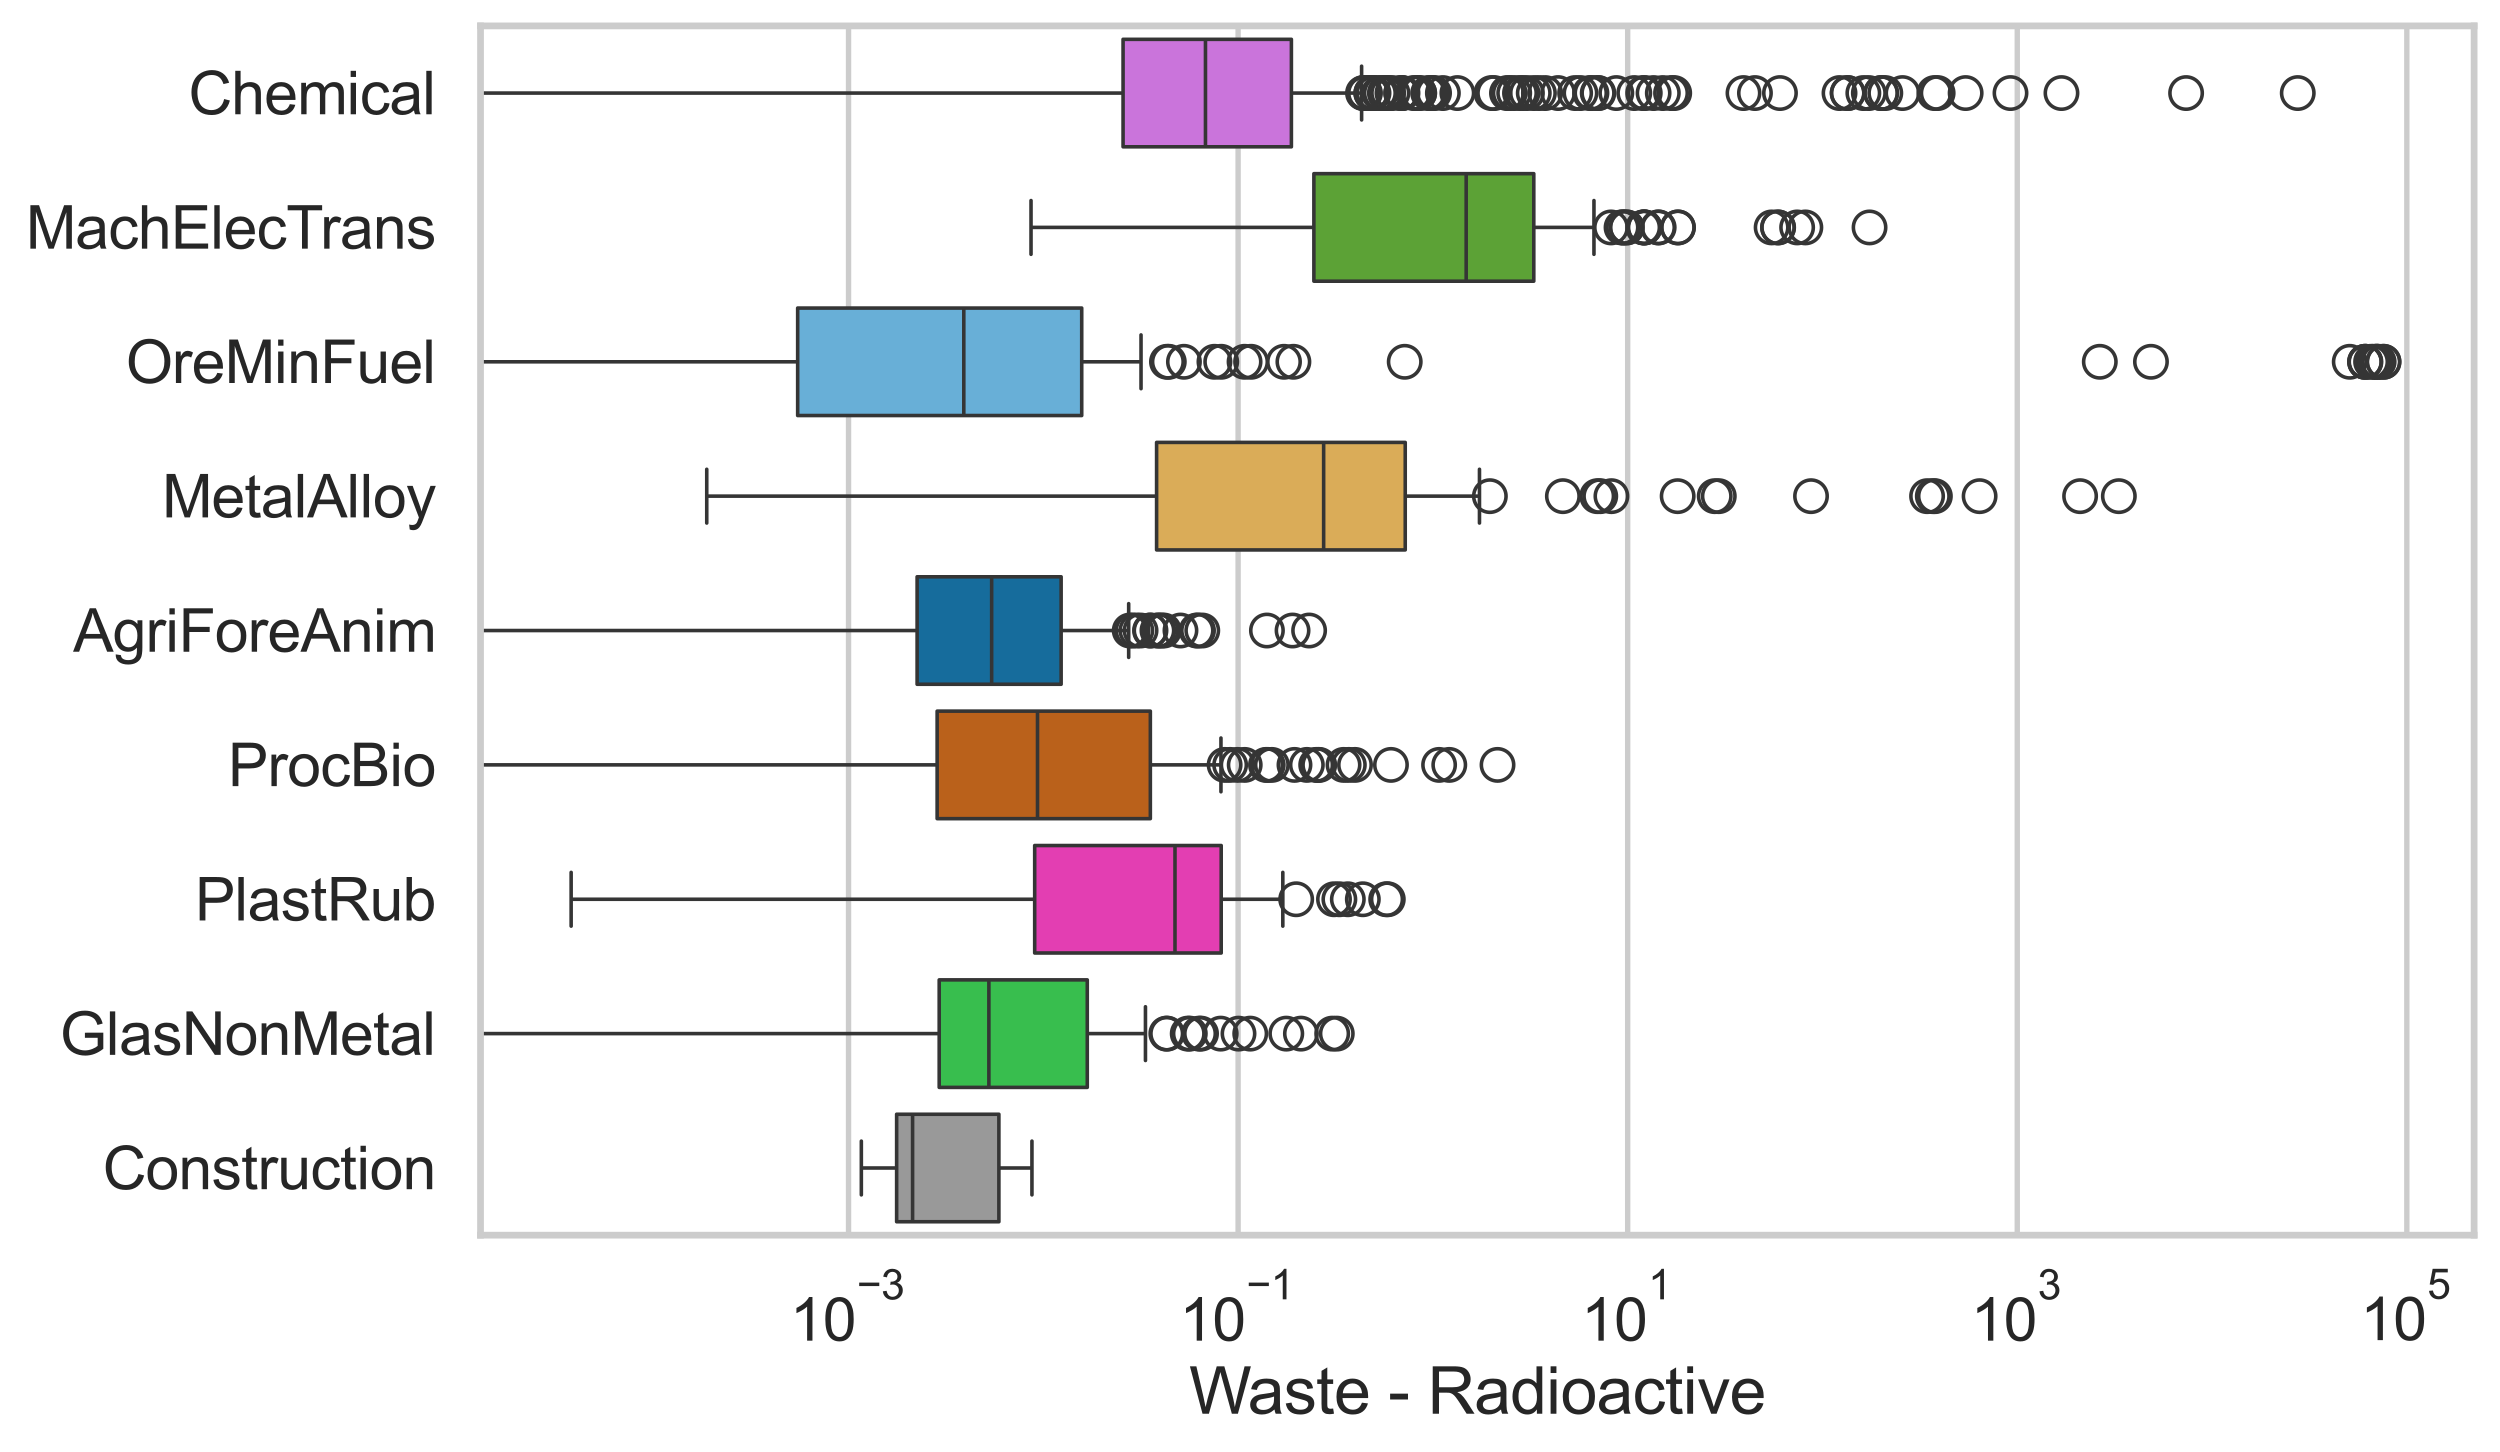 <?xml version="1.0" encoding="utf-8" standalone="no"?>
<!DOCTYPE svg PUBLIC "-//W3C//DTD SVG 1.1//EN"
  "http://www.w3.org/Graphics/SVG/1.1/DTD/svg11.dtd">
<svg xmlns:xlink="http://www.w3.org/1999/xlink" width="695.577pt" height="404.121pt" viewBox="0 0 695.577 404.121" xmlns="http://www.w3.org/2000/svg" version="1.1">
 <defs>
  <style type="text/css">*{stroke-linejoin: round; stroke-linecap: butt}</style>
 </defs>
 <g id="figure_1">
  <g id="patch_1">
   <path d="M 0 404.121 
L 695.577 404.121 
L 695.577 0 
L 0 0 
z
" style="fill: #ffffff"/>
  </g>
  <g id="axes_1">
   <g id="patch_2">
    <path d="M 133.697 343.665 
L 688.377 343.665 
L 688.377 7.2 
L 133.697 7.2 
z
" style="fill: #ffffff"/>
   </g>
   <g id="matplotlib.axis_1">
    <g id="xtick_1">
     <g id="line2d_1">
      <path d="M 236.09 343.665 
L 236.09 7.2 
" clip-path="url(#p13a712a673)" style="fill: none; stroke: #cccccc; stroke-width: 1.5; stroke-linecap: round"/>
     </g>
     <g id="text_1">
      <!-- $\mathdefault{10^{-3}}$ -->
      <g style="fill: #262626" transform="translate(219.755 373.18) scale(0.165 -0.165)">
       <defs>
        <path id="ArialMT-31" d="M 2384 0 
L 1822 0 
L 1822 3584 
Q 1619 3391 1289 3197 
Q 959 3003 697 2906 
L 697 3450 
Q 1169 3672 1522 3987 
Q 1875 4303 2022 4600 
L 2384 4600 
L 2384 0 
z
" transform="scale(0.016)"/>
        <path id="ArialMT-30" d="M 266 2259 
Q 266 3072 433 3567 
Q 600 4063 929 4331 
Q 1259 4600 1759 4600 
Q 2128 4600 2406 4451 
Q 2684 4303 2865 4023 
Q 3047 3744 3150 3342 
Q 3253 2941 3253 2259 
Q 3253 1453 3087 958 
Q 2922 463 2592 192 
Q 2263 -78 1759 -78 
Q 1097 -78 719 397 
Q 266 969 266 2259 
z
M 844 2259 
Q 844 1131 1108 757 
Q 1372 384 1759 384 
Q 2147 384 2411 759 
Q 2675 1134 2675 2259 
Q 2675 3391 2411 3762 
Q 2147 4134 1753 4134 
Q 1366 4134 1134 3806 
Q 844 3388 844 2259 
z
" transform="scale(0.016)"/>
        <path id="ArialMT-2212" d="M 3381 1997 
L 356 1997 
L 356 2522 
L 3381 2522 
L 3381 1997 
z
" transform="scale(0.016)"/>
        <path id="ArialMT-33" d="M 269 1209 
L 831 1284 
Q 928 806 1161 595 
Q 1394 384 1728 384 
Q 2125 384 2398 659 
Q 2672 934 2672 1341 
Q 2672 1728 2419 1979 
Q 2166 2231 1775 2231 
Q 1616 2231 1378 2169 
L 1441 2663 
Q 1497 2656 1531 2656 
Q 1891 2656 2178 2843 
Q 2466 3031 2466 3422 
Q 2466 3731 2256 3934 
Q 2047 4138 1716 4138 
Q 1388 4138 1169 3931 
Q 950 3725 888 3313 
L 325 3413 
Q 428 3978 793 4289 
Q 1159 4600 1703 4600 
Q 2078 4600 2393 4439 
Q 2709 4278 2876 4000 
Q 3044 3722 3044 3409 
Q 3044 3113 2884 2869 
Q 2725 2625 2413 2481 
Q 2819 2388 3044 2092 
Q 3269 1797 3269 1353 
Q 3269 753 2831 336 
Q 2394 -81 1725 -81 
Q 1122 -81 723 278 
Q 325 638 269 1209 
z
" transform="scale(0.016)"/>
       </defs>
       <use xlink:href="#ArialMT-31" transform="translate(0 0.994)"/>
       <use xlink:href="#ArialMT-30" transform="translate(55.615 0.994)"/>
       <use xlink:href="#ArialMT-2212" transform="translate(112.973 70.688) scale(0.7)"/>
       <use xlink:href="#ArialMT-33" transform="translate(153.852 70.688) scale(0.7)"/>
      </g>
     </g>
    </g>
    <g id="xtick_2">
     <g id="line2d_2">
      <path d="M 344.481 343.665 
L 344.481 7.2 
" clip-path="url(#p13a712a673)" style="fill: none; stroke: #cccccc; stroke-width: 1.5; stroke-linecap: round"/>
     </g>
     <g id="text_2">
      <!-- $\mathdefault{10^{-1}}$ -->
      <g style="fill: #262626" transform="translate(328.146 373.18) scale(0.165 -0.165)">
       <use xlink:href="#ArialMT-31" transform="translate(0 0.994)"/>
       <use xlink:href="#ArialMT-30" transform="translate(55.615 0.994)"/>
       <use xlink:href="#ArialMT-2212" transform="translate(112.973 70.688) scale(0.7)"/>
       <use xlink:href="#ArialMT-31" transform="translate(153.852 70.688) scale(0.7)"/>
      </g>
     </g>
    </g>
    <g id="xtick_3">
     <g id="line2d_3">
      <path d="M 452.872 343.665 
L 452.872 7.2 
" clip-path="url(#p13a712a673)" style="fill: none; stroke: #cccccc; stroke-width: 1.5; stroke-linecap: round"/>
     </g>
     <g id="text_3">
      <!-- $\mathdefault{10^{1}}$ -->
      <g style="fill: #262626" transform="translate(439.919 373.18) scale(0.165 -0.165)">
       <use xlink:href="#ArialMT-31" transform="translate(0 0.994)"/>
       <use xlink:href="#ArialMT-30" transform="translate(55.615 0.994)"/>
       <use xlink:href="#ArialMT-31" transform="translate(112.973 70.688) scale(0.7)"/>
      </g>
     </g>
    </g>
    <g id="xtick_4">
     <g id="line2d_4">
      <path d="M 561.263 343.665 
L 561.263 7.2 
" clip-path="url(#p13a712a673)" style="fill: none; stroke: #cccccc; stroke-width: 1.5; stroke-linecap: round"/>
     </g>
     <g id="text_4">
      <!-- $\mathdefault{10^{3}}$ -->
      <g style="fill: #262626" transform="translate(548.31 373.18) scale(0.165 -0.165)">
       <use xlink:href="#ArialMT-31" transform="translate(0 0.994)"/>
       <use xlink:href="#ArialMT-30" transform="translate(55.615 0.994)"/>
       <use xlink:href="#ArialMT-33" transform="translate(112.973 70.688) scale(0.7)"/>
      </g>
     </g>
    </g>
    <g id="xtick_5">
     <g id="line2d_5">
      <path d="M 669.653 343.665 
L 669.653 7.2 
" clip-path="url(#p13a712a673)" style="fill: none; stroke: #cccccc; stroke-width: 1.5; stroke-linecap: round"/>
     </g>
     <g id="text_5">
      <!-- $\mathdefault{10^{5}}$ -->
      <g style="fill: #262626" transform="translate(656.701 373.015) scale(0.165 -0.165)">
       <defs>
        <path id="ArialMT-35" d="M 266 1200 
L 856 1250 
Q 922 819 1161 601 
Q 1400 384 1738 384 
Q 2144 384 2425 690 
Q 2706 997 2706 1503 
Q 2706 1984 2436 2262 
Q 2166 2541 1728 2541 
Q 1456 2541 1237 2417 
Q 1019 2294 894 2097 
L 366 2166 
L 809 4519 
L 3088 4519 
L 3088 3981 
L 1259 3981 
L 1013 2750 
Q 1425 3038 1878 3038 
Q 2478 3038 2890 2622 
Q 3303 2206 3303 1553 
Q 3303 931 2941 478 
Q 2500 -78 1738 -78 
Q 1113 -78 717 272 
Q 322 622 266 1200 
z
" transform="scale(0.016)"/>
       </defs>
       <use xlink:href="#ArialMT-31" transform="translate(0 0.88)"/>
       <use xlink:href="#ArialMT-30" transform="translate(55.615 0.88)"/>
       <use xlink:href="#ArialMT-35" transform="translate(112.973 70.573) scale(0.7)"/>
      </g>
     </g>
    </g>
    <g id="text_6">
     <!-- Waste - Radioactive -->
     <g style="fill: #262626" transform="translate(330.848 393.344) scale(0.18 -0.18)">
      <defs>
       <path id="ArialMT-57" d="M 1294 0 
L 78 4581 
L 700 4581 
L 1397 1578 
Q 1509 1106 1591 641 
Q 1766 1375 1797 1488 
L 2669 4581 
L 3400 4581 
L 4056 2263 
Q 4303 1400 4413 641 
Q 4500 1075 4641 1638 
L 5359 4581 
L 5969 4581 
L 4713 0 
L 4128 0 
L 3163 3491 
Q 3041 3928 3019 4028 
Q 2947 3713 2884 3491 
L 1913 0 
L 1294 0 
z
" transform="scale(0.016)"/>
       <path id="ArialMT-61" d="M 2588 409 
Q 2275 144 1986 34 
Q 1697 -75 1366 -75 
Q 819 -75 525 192 
Q 231 459 231 875 
Q 231 1119 342 1320 
Q 453 1522 633 1644 
Q 813 1766 1038 1828 
Q 1203 1872 1538 1913 
Q 2219 1994 2541 2106 
Q 2544 2222 2544 2253 
Q 2544 2597 2384 2738 
Q 2169 2928 1744 2928 
Q 1347 2928 1158 2789 
Q 969 2650 878 2297 
L 328 2372 
Q 403 2725 575 2942 
Q 747 3159 1072 3276 
Q 1397 3394 1825 3394 
Q 2250 3394 2515 3294 
Q 2781 3194 2906 3042 
Q 3031 2891 3081 2659 
Q 3109 2516 3109 2141 
L 3109 1391 
Q 3109 606 3145 398 
Q 3181 191 3288 0 
L 2700 0 
Q 2613 175 2588 409 
z
M 2541 1666 
Q 2234 1541 1622 1453 
Q 1275 1403 1131 1340 
Q 988 1278 909 1158 
Q 831 1038 831 891 
Q 831 666 1001 516 
Q 1172 366 1500 366 
Q 1825 366 2078 508 
Q 2331 650 2450 897 
Q 2541 1088 2541 1459 
L 2541 1666 
z
" transform="scale(0.016)"/>
       <path id="ArialMT-73" d="M 197 991 
L 753 1078 
Q 800 744 1014 566 
Q 1228 388 1613 388 
Q 2000 388 2187 545 
Q 2375 703 2375 916 
Q 2375 1106 2209 1216 
Q 2094 1291 1634 1406 
Q 1016 1563 777 1677 
Q 538 1791 414 1992 
Q 291 2194 291 2438 
Q 291 2659 392 2848 
Q 494 3038 669 3163 
Q 800 3259 1026 3326 
Q 1253 3394 1513 3394 
Q 1903 3394 2198 3281 
Q 2494 3169 2634 2976 
Q 2775 2784 2828 2463 
L 2278 2388 
Q 2241 2644 2061 2787 
Q 1881 2931 1553 2931 
Q 1166 2931 1000 2803 
Q 834 2675 834 2503 
Q 834 2394 903 2306 
Q 972 2216 1119 2156 
Q 1203 2125 1616 2013 
Q 2213 1853 2448 1751 
Q 2684 1650 2818 1456 
Q 2953 1263 2953 975 
Q 2953 694 2789 445 
Q 2625 197 2315 61 
Q 2006 -75 1616 -75 
Q 969 -75 630 194 
Q 291 463 197 991 
z
" transform="scale(0.016)"/>
       <path id="ArialMT-74" d="M 1650 503 
L 1731 6 
Q 1494 -44 1306 -44 
Q 1000 -44 831 53 
Q 663 150 594 308 
Q 525 466 525 972 
L 525 2881 
L 113 2881 
L 113 3319 
L 525 3319 
L 525 4141 
L 1084 4478 
L 1084 3319 
L 1650 3319 
L 1650 2881 
L 1084 2881 
L 1084 941 
Q 1084 700 1114 631 
Q 1144 563 1211 522 
Q 1278 481 1403 481 
Q 1497 481 1650 503 
z
" transform="scale(0.016)"/>
       <path id="ArialMT-65" d="M 2694 1069 
L 3275 997 
Q 3138 488 2766 206 
Q 2394 -75 1816 -75 
Q 1088 -75 661 373 
Q 234 822 234 1631 
Q 234 2469 665 2931 
Q 1097 3394 1784 3394 
Q 2450 3394 2872 2941 
Q 3294 2488 3294 1666 
Q 3294 1616 3291 1516 
L 816 1516 
Q 847 969 1125 678 
Q 1403 388 1819 388 
Q 2128 388 2347 550 
Q 2566 713 2694 1069 
z
M 847 1978 
L 2700 1978 
Q 2663 2397 2488 2606 
Q 2219 2931 1791 2931 
Q 1403 2931 1139 2672 
Q 875 2413 847 1978 
z
" transform="scale(0.016)"/>
       <path id="ArialMT-20" transform="scale(0.016)"/>
       <path id="ArialMT-2d" d="M 203 1375 
L 203 1941 
L 1931 1941 
L 1931 1375 
L 203 1375 
z
" transform="scale(0.016)"/>
       <path id="ArialMT-52" d="M 503 0 
L 503 4581 
L 2534 4581 
Q 3147 4581 3465 4457 
Q 3784 4334 3975 4021 
Q 4166 3709 4166 3331 
Q 4166 2844 3850 2509 
Q 3534 2175 2875 2084 
Q 3116 1969 3241 1856 
Q 3506 1613 3744 1247 
L 4541 0 
L 3778 0 
L 3172 953 
Q 2906 1366 2734 1584 
Q 2563 1803 2427 1890 
Q 2291 1978 2150 2013 
Q 2047 2034 1813 2034 
L 1109 2034 
L 1109 0 
L 503 0 
z
M 1109 2559 
L 2413 2559 
Q 2828 2559 3062 2645 
Q 3297 2731 3419 2920 
Q 3541 3109 3541 3331 
Q 3541 3656 3305 3865 
Q 3069 4075 2559 4075 
L 1109 4075 
L 1109 2559 
z
" transform="scale(0.016)"/>
       <path id="ArialMT-64" d="M 2575 0 
L 2575 419 
Q 2259 -75 1647 -75 
Q 1250 -75 917 144 
Q 584 363 401 755 
Q 219 1147 219 1656 
Q 219 2153 384 2558 
Q 550 2963 881 3178 
Q 1213 3394 1622 3394 
Q 1922 3394 2156 3267 
Q 2391 3141 2538 2938 
L 2538 4581 
L 3097 4581 
L 3097 0 
L 2575 0 
z
M 797 1656 
Q 797 1019 1065 703 
Q 1334 388 1700 388 
Q 2069 388 2326 689 
Q 2584 991 2584 1609 
Q 2584 2291 2321 2609 
Q 2059 2928 1675 2928 
Q 1300 2928 1048 2622 
Q 797 2316 797 1656 
z
" transform="scale(0.016)"/>
       <path id="ArialMT-69" d="M 425 3934 
L 425 4581 
L 988 4581 
L 988 3934 
L 425 3934 
z
M 425 0 
L 425 3319 
L 988 3319 
L 988 0 
L 425 0 
z
" transform="scale(0.016)"/>
       <path id="ArialMT-6f" d="M 213 1659 
Q 213 2581 725 3025 
Q 1153 3394 1769 3394 
Q 2453 3394 2887 2945 
Q 3322 2497 3322 1706 
Q 3322 1066 3130 698 
Q 2938 331 2570 128 
Q 2203 -75 1769 -75 
Q 1072 -75 642 372 
Q 213 819 213 1659 
z
M 791 1659 
Q 791 1022 1069 705 
Q 1347 388 1769 388 
Q 2188 388 2466 706 
Q 2744 1025 2744 1678 
Q 2744 2294 2464 2611 
Q 2184 2928 1769 2928 
Q 1347 2928 1069 2612 
Q 791 2297 791 1659 
z
" transform="scale(0.016)"/>
       <path id="ArialMT-63" d="M 2588 1216 
L 3141 1144 
Q 3050 572 2676 248 
Q 2303 -75 1759 -75 
Q 1078 -75 664 370 
Q 250 816 250 1647 
Q 250 2184 428 2587 
Q 606 2991 970 3192 
Q 1334 3394 1763 3394 
Q 2303 3394 2647 3120 
Q 2991 2847 3088 2344 
L 2541 2259 
Q 2463 2594 2264 2762 
Q 2066 2931 1784 2931 
Q 1359 2931 1093 2626 
Q 828 2322 828 1663 
Q 828 994 1084 691 
Q 1341 388 1753 388 
Q 2084 388 2306 591 
Q 2528 794 2588 1216 
z
" transform="scale(0.016)"/>
       <path id="ArialMT-76" d="M 1344 0 
L 81 3319 
L 675 3319 
L 1388 1331 
Q 1503 1009 1600 663 
Q 1675 925 1809 1294 
L 2547 3319 
L 3125 3319 
L 1869 0 
L 1344 0 
z
" transform="scale(0.016)"/>
      </defs>
      <use xlink:href="#ArialMT-57"/>
      <use xlink:href="#ArialMT-61" transform="translate(90.635 0)"/>
      <use xlink:href="#ArialMT-73" transform="translate(146.25 0)"/>
      <use xlink:href="#ArialMT-74" transform="translate(196.25 0)"/>
      <use xlink:href="#ArialMT-65" transform="translate(224.033 0)"/>
      <use xlink:href="#ArialMT-20" transform="translate(279.648 0)"/>
      <use xlink:href="#ArialMT-2d" transform="translate(307.432 0)"/>
      <use xlink:href="#ArialMT-20" transform="translate(340.732 0)"/>
      <use xlink:href="#ArialMT-52" transform="translate(368.516 0)"/>
      <use xlink:href="#ArialMT-61" transform="translate(440.732 0)"/>
      <use xlink:href="#ArialMT-64" transform="translate(496.348 0)"/>
      <use xlink:href="#ArialMT-69" transform="translate(551.963 0)"/>
      <use xlink:href="#ArialMT-6f" transform="translate(574.18 0)"/>
      <use xlink:href="#ArialMT-61" transform="translate(629.795 0)"/>
      <use xlink:href="#ArialMT-63" transform="translate(685.41 0)"/>
      <use xlink:href="#ArialMT-74" transform="translate(735.41 0)"/>
      <use xlink:href="#ArialMT-69" transform="translate(763.193 0)"/>
      <use xlink:href="#ArialMT-76" transform="translate(785.41 0)"/>
      <use xlink:href="#ArialMT-65" transform="translate(835.41 0)"/>
     </g>
    </g>
   </g>
   <g id="matplotlib.axis_2">
    <g id="ytick_1">
     <g id="text_7">
      <!-- Chemical -->
      <g style="fill: #262626" transform="translate(52.428 31.798) scale(0.165 -0.165)">
       <defs>
        <path id="ArialMT-43" d="M 3763 1606 
L 4369 1453 
Q 4178 706 3683 314 
Q 3188 -78 2472 -78 
Q 1731 -78 1267 223 
Q 803 525 561 1097 
Q 319 1669 319 2325 
Q 319 3041 592 3573 
Q 866 4106 1370 4382 
Q 1875 4659 2481 4659 
Q 3169 4659 3637 4309 
Q 4106 3959 4291 3325 
L 3694 3184 
Q 3534 3684 3231 3912 
Q 2928 4141 2469 4141 
Q 1941 4141 1586 3887 
Q 1231 3634 1087 3207 
Q 944 2781 944 2328 
Q 944 1744 1114 1308 
Q 1284 872 1643 656 
Q 2003 441 2422 441 
Q 2931 441 3284 734 
Q 3638 1028 3763 1606 
z
" transform="scale(0.016)"/>
        <path id="ArialMT-68" d="M 422 0 
L 422 4581 
L 984 4581 
L 984 2938 
Q 1378 3394 1978 3394 
Q 2347 3394 2619 3248 
Q 2891 3103 3008 2847 
Q 3125 2591 3125 2103 
L 3125 0 
L 2563 0 
L 2563 2103 
Q 2563 2525 2380 2717 
Q 2197 2909 1863 2909 
Q 1613 2909 1392 2779 
Q 1172 2650 1078 2428 
Q 984 2206 984 1816 
L 984 0 
L 422 0 
z
" transform="scale(0.016)"/>
        <path id="ArialMT-6d" d="M 422 0 
L 422 3319 
L 925 3319 
L 925 2853 
Q 1081 3097 1340 3245 
Q 1600 3394 1931 3394 
Q 2300 3394 2536 3241 
Q 2772 3088 2869 2813 
Q 3263 3394 3894 3394 
Q 4388 3394 4653 3120 
Q 4919 2847 4919 2278 
L 4919 0 
L 4359 0 
L 4359 2091 
Q 4359 2428 4304 2576 
Q 4250 2725 4106 2815 
Q 3963 2906 3769 2906 
Q 3419 2906 3187 2673 
Q 2956 2441 2956 1928 
L 2956 0 
L 2394 0 
L 2394 2156 
Q 2394 2531 2256 2718 
Q 2119 2906 1806 2906 
Q 1569 2906 1367 2781 
Q 1166 2656 1075 2415 
Q 984 2175 984 1722 
L 984 0 
L 422 0 
z
" transform="scale(0.016)"/>
        <path id="ArialMT-6c" d="M 409 0 
L 409 4581 
L 972 4581 
L 972 0 
L 409 0 
z
" transform="scale(0.016)"/>
       </defs>
       <use xlink:href="#ArialMT-43"/>
       <use xlink:href="#ArialMT-68" transform="translate(72.217 0)"/>
       <use xlink:href="#ArialMT-65" transform="translate(127.832 0)"/>
       <use xlink:href="#ArialMT-6d" transform="translate(183.447 0)"/>
       <use xlink:href="#ArialMT-69" transform="translate(266.748 0)"/>
       <use xlink:href="#ArialMT-63" transform="translate(288.965 0)"/>
       <use xlink:href="#ArialMT-61" transform="translate(338.965 0)"/>
       <use xlink:href="#ArialMT-6c" transform="translate(394.58 0)"/>
      </g>
     </g>
    </g>
    <g id="ytick_2">
     <g id="text_8">
      <!-- MachElecTrans -->
      <g style="fill: #262626" transform="translate(7.2 69.183) scale(0.165 -0.165)">
       <defs>
        <path id="ArialMT-4d" d="M 475 0 
L 475 4581 
L 1388 4581 
L 2472 1338 
Q 2622 884 2691 659 
Q 2769 909 2934 1394 
L 4031 4581 
L 4847 4581 
L 4847 0 
L 4263 0 
L 4263 3834 
L 2931 0 
L 2384 0 
L 1059 3900 
L 1059 0 
L 475 0 
z
" transform="scale(0.016)"/>
        <path id="ArialMT-45" d="M 506 0 
L 506 4581 
L 3819 4581 
L 3819 4041 
L 1113 4041 
L 1113 2638 
L 3647 2638 
L 3647 2100 
L 1113 2100 
L 1113 541 
L 3925 541 
L 3925 0 
L 506 0 
z
" transform="scale(0.016)"/>
        <path id="ArialMT-54" d="M 1659 0 
L 1659 4041 
L 150 4041 
L 150 4581 
L 3781 4581 
L 3781 4041 
L 2266 4041 
L 2266 0 
L 1659 0 
z
" transform="scale(0.016)"/>
        <path id="ArialMT-72" d="M 416 0 
L 416 3319 
L 922 3319 
L 922 2816 
Q 1116 3169 1280 3281 
Q 1444 3394 1641 3394 
Q 1925 3394 2219 3213 
L 2025 2691 
Q 1819 2813 1613 2813 
Q 1428 2813 1281 2702 
Q 1134 2591 1072 2394 
Q 978 2094 978 1738 
L 978 0 
L 416 0 
z
" transform="scale(0.016)"/>
        <path id="ArialMT-6e" d="M 422 0 
L 422 3319 
L 928 3319 
L 928 2847 
Q 1294 3394 1984 3394 
Q 2284 3394 2536 3286 
Q 2788 3178 2913 3003 
Q 3038 2828 3088 2588 
Q 3119 2431 3119 2041 
L 3119 0 
L 2556 0 
L 2556 2019 
Q 2556 2363 2490 2533 
Q 2425 2703 2258 2804 
Q 2091 2906 1866 2906 
Q 1506 2906 1245 2678 
Q 984 2450 984 1813 
L 984 0 
L 422 0 
z
" transform="scale(0.016)"/>
       </defs>
       <use xlink:href="#ArialMT-4d"/>
       <use xlink:href="#ArialMT-61" transform="translate(83.301 0)"/>
       <use xlink:href="#ArialMT-63" transform="translate(138.916 0)"/>
       <use xlink:href="#ArialMT-68" transform="translate(188.916 0)"/>
       <use xlink:href="#ArialMT-45" transform="translate(244.531 0)"/>
       <use xlink:href="#ArialMT-6c" transform="translate(311.23 0)"/>
       <use xlink:href="#ArialMT-65" transform="translate(333.447 0)"/>
       <use xlink:href="#ArialMT-63" transform="translate(389.062 0)"/>
       <use xlink:href="#ArialMT-54" transform="translate(439.062 0)"/>
       <use xlink:href="#ArialMT-72" transform="translate(496.396 0)"/>
       <use xlink:href="#ArialMT-61" transform="translate(529.697 0)"/>
       <use xlink:href="#ArialMT-6e" transform="translate(585.312 0)"/>
       <use xlink:href="#ArialMT-73" transform="translate(640.928 0)"/>
      </g>
     </g>
    </g>
    <g id="ytick_3">
     <g id="text_9">
      <!-- OreMinFuel -->
      <g style="fill: #262626" transform="translate(35.013 106.568) scale(0.165 -0.165)">
       <defs>
        <path id="ArialMT-4f" d="M 309 2231 
Q 309 3372 921 4017 
Q 1534 4663 2503 4663 
Q 3138 4663 3647 4359 
Q 4156 4056 4423 3514 
Q 4691 2972 4691 2284 
Q 4691 1588 4409 1038 
Q 4128 488 3612 205 
Q 3097 -78 2500 -78 
Q 1853 -78 1343 234 
Q 834 547 571 1087 
Q 309 1628 309 2231 
z
M 934 2222 
Q 934 1394 1379 917 
Q 1825 441 2497 441 
Q 3181 441 3623 922 
Q 4066 1403 4066 2288 
Q 4066 2847 3877 3264 
Q 3688 3681 3323 3911 
Q 2959 4141 2506 4141 
Q 1863 4141 1398 3698 
Q 934 3256 934 2222 
z
" transform="scale(0.016)"/>
        <path id="ArialMT-46" d="M 525 0 
L 525 4581 
L 3616 4581 
L 3616 4041 
L 1131 4041 
L 1131 2622 
L 3281 2622 
L 3281 2081 
L 1131 2081 
L 1131 0 
L 525 0 
z
" transform="scale(0.016)"/>
        <path id="ArialMT-75" d="M 2597 0 
L 2597 488 
Q 2209 -75 1544 -75 
Q 1250 -75 995 37 
Q 741 150 617 320 
Q 494 491 444 738 
Q 409 903 409 1263 
L 409 3319 
L 972 3319 
L 972 1478 
Q 972 1038 1006 884 
Q 1059 663 1231 536 
Q 1403 409 1656 409 
Q 1909 409 2131 539 
Q 2353 669 2445 892 
Q 2538 1116 2538 1541 
L 2538 3319 
L 3100 3319 
L 3100 0 
L 2597 0 
z
" transform="scale(0.016)"/>
       </defs>
       <use xlink:href="#ArialMT-4f"/>
       <use xlink:href="#ArialMT-72" transform="translate(77.783 0)"/>
       <use xlink:href="#ArialMT-65" transform="translate(111.084 0)"/>
       <use xlink:href="#ArialMT-4d" transform="translate(166.699 0)"/>
       <use xlink:href="#ArialMT-69" transform="translate(250 0)"/>
       <use xlink:href="#ArialMT-6e" transform="translate(272.217 0)"/>
       <use xlink:href="#ArialMT-46" transform="translate(327.832 0)"/>
       <use xlink:href="#ArialMT-75" transform="translate(388.916 0)"/>
       <use xlink:href="#ArialMT-65" transform="translate(444.531 0)"/>
       <use xlink:href="#ArialMT-6c" transform="translate(500.146 0)"/>
      </g>
     </g>
    </g>
    <g id="ytick_4">
     <g id="text_10">
      <!-- MetalAlloy -->
      <g style="fill: #262626" transform="translate(45.088 143.953) scale(0.165 -0.165)">
       <defs>
        <path id="ArialMT-41" d="M -9 0 
L 1750 4581 
L 2403 4581 
L 4278 0 
L 3588 0 
L 3053 1388 
L 1138 1388 
L 634 0 
L -9 0 
z
M 1313 1881 
L 2866 1881 
L 2388 3150 
Q 2169 3728 2063 4100 
Q 1975 3659 1816 3225 
L 1313 1881 
z
" transform="scale(0.016)"/>
        <path id="ArialMT-79" d="M 397 -1278 
L 334 -750 
Q 519 -800 656 -800 
Q 844 -800 956 -737 
Q 1069 -675 1141 -563 
Q 1194 -478 1313 -144 
Q 1328 -97 1363 -6 
L 103 3319 
L 709 3319 
L 1400 1397 
Q 1534 1031 1641 628 
Q 1738 1016 1872 1384 
L 2581 3319 
L 3144 3319 
L 1881 -56 
Q 1678 -603 1566 -809 
Q 1416 -1088 1222 -1217 
Q 1028 -1347 759 -1347 
Q 597 -1347 397 -1278 
z
" transform="scale(0.016)"/>
       </defs>
       <use xlink:href="#ArialMT-4d"/>
       <use xlink:href="#ArialMT-65" transform="translate(83.301 0)"/>
       <use xlink:href="#ArialMT-74" transform="translate(138.916 0)"/>
       <use xlink:href="#ArialMT-61" transform="translate(166.699 0)"/>
       <use xlink:href="#ArialMT-6c" transform="translate(222.314 0)"/>
       <use xlink:href="#ArialMT-41" transform="translate(244.531 0)"/>
       <use xlink:href="#ArialMT-6c" transform="translate(311.23 0)"/>
       <use xlink:href="#ArialMT-6c" transform="translate(333.447 0)"/>
       <use xlink:href="#ArialMT-6f" transform="translate(355.664 0)"/>
       <use xlink:href="#ArialMT-79" transform="translate(411.279 0)"/>
      </g>
     </g>
    </g>
    <g id="ytick_5">
     <g id="text_11">
      <!-- AgriForeAnim -->
      <g style="fill: #262626" transform="translate(20.341 181.337) scale(0.165 -0.165)">
       <defs>
        <path id="ArialMT-67" d="M 319 -275 
L 866 -356 
Q 900 -609 1056 -725 
Q 1266 -881 1628 -881 
Q 2019 -881 2231 -725 
Q 2444 -569 2519 -288 
Q 2563 -116 2559 434 
Q 2191 0 1641 0 
Q 956 0 581 494 
Q 206 988 206 1678 
Q 206 2153 378 2554 
Q 550 2956 876 3175 
Q 1203 3394 1644 3394 
Q 2231 3394 2613 2919 
L 2613 3319 
L 3131 3319 
L 3131 450 
Q 3131 -325 2973 -648 
Q 2816 -972 2473 -1159 
Q 2131 -1347 1631 -1347 
Q 1038 -1347 672 -1080 
Q 306 -813 319 -275 
z
M 784 1719 
Q 784 1066 1043 766 
Q 1303 466 1694 466 
Q 2081 466 2343 764 
Q 2606 1063 2606 1700 
Q 2606 2309 2336 2618 
Q 2066 2928 1684 2928 
Q 1309 2928 1046 2623 
Q 784 2319 784 1719 
z
" transform="scale(0.016)"/>
       </defs>
       <use xlink:href="#ArialMT-41"/>
       <use xlink:href="#ArialMT-67" transform="translate(66.699 0)"/>
       <use xlink:href="#ArialMT-72" transform="translate(122.314 0)"/>
       <use xlink:href="#ArialMT-69" transform="translate(155.615 0)"/>
       <use xlink:href="#ArialMT-46" transform="translate(177.832 0)"/>
       <use xlink:href="#ArialMT-6f" transform="translate(238.916 0)"/>
       <use xlink:href="#ArialMT-72" transform="translate(294.531 0)"/>
       <use xlink:href="#ArialMT-65" transform="translate(327.832 0)"/>
       <use xlink:href="#ArialMT-41" transform="translate(383.447 0)"/>
       <use xlink:href="#ArialMT-6e" transform="translate(450.146 0)"/>
       <use xlink:href="#ArialMT-69" transform="translate(505.762 0)"/>
       <use xlink:href="#ArialMT-6d" transform="translate(527.979 0)"/>
      </g>
     </g>
    </g>
    <g id="ytick_6">
     <g id="text_12">
      <!-- ProcBio -->
      <g style="fill: #262626" transform="translate(63.424 218.722) scale(0.165 -0.165)">
       <defs>
        <path id="ArialMT-50" d="M 494 0 
L 494 4581 
L 2222 4581 
Q 2678 4581 2919 4538 
Q 3256 4481 3484 4323 
Q 3713 4166 3852 3881 
Q 3991 3597 3991 3256 
Q 3991 2672 3619 2267 
Q 3247 1863 2275 1863 
L 1100 1863 
L 1100 0 
L 494 0 
z
M 1100 2403 
L 2284 2403 
Q 2872 2403 3119 2622 
Q 3366 2841 3366 3238 
Q 3366 3525 3220 3729 
Q 3075 3934 2838 4000 
Q 2684 4041 2272 4041 
L 1100 4041 
L 1100 2403 
z
" transform="scale(0.016)"/>
        <path id="ArialMT-42" d="M 469 0 
L 469 4581 
L 2188 4581 
Q 2713 4581 3030 4442 
Q 3347 4303 3526 4014 
Q 3706 3725 3706 3409 
Q 3706 3116 3547 2856 
Q 3388 2597 3066 2438 
Q 3481 2316 3704 2022 
Q 3928 1728 3928 1328 
Q 3928 1006 3792 729 
Q 3656 453 3456 303 
Q 3256 153 2954 76 
Q 2653 0 2216 0 
L 469 0 
z
M 1075 2656 
L 2066 2656 
Q 2469 2656 2644 2709 
Q 2875 2778 2992 2937 
Q 3109 3097 3109 3338 
Q 3109 3566 3000 3739 
Q 2891 3913 2687 3977 
Q 2484 4041 1991 4041 
L 1075 4041 
L 1075 2656 
z
M 1075 541 
L 2216 541 
Q 2509 541 2628 563 
Q 2838 600 2978 687 
Q 3119 775 3209 942 
Q 3300 1109 3300 1328 
Q 3300 1584 3169 1773 
Q 3038 1963 2805 2039 
Q 2572 2116 2134 2116 
L 1075 2116 
L 1075 541 
z
" transform="scale(0.016)"/>
       </defs>
       <use xlink:href="#ArialMT-50"/>
       <use xlink:href="#ArialMT-72" transform="translate(66.699 0)"/>
       <use xlink:href="#ArialMT-6f" transform="translate(100 0)"/>
       <use xlink:href="#ArialMT-63" transform="translate(155.615 0)"/>
       <use xlink:href="#ArialMT-42" transform="translate(205.615 0)"/>
       <use xlink:href="#ArialMT-69" transform="translate(272.314 0)"/>
       <use xlink:href="#ArialMT-6f" transform="translate(294.531 0)"/>
      </g>
     </g>
    </g>
    <g id="ytick_7">
     <g id="text_13">
      <!-- PlastRub -->
      <g style="fill: #262626" transform="translate(54.248 256.107) scale(0.165 -0.165)">
       <defs>
        <path id="ArialMT-62" d="M 941 0 
L 419 0 
L 419 4581 
L 981 4581 
L 981 2947 
Q 1338 3394 1891 3394 
Q 2197 3394 2470 3270 
Q 2744 3147 2920 2923 
Q 3097 2700 3197 2384 
Q 3297 2069 3297 1709 
Q 3297 856 2875 390 
Q 2453 -75 1863 -75 
Q 1275 -75 941 416 
L 941 0 
z
M 934 1684 
Q 934 1088 1097 822 
Q 1363 388 1816 388 
Q 2184 388 2453 708 
Q 2722 1028 2722 1663 
Q 2722 2313 2464 2622 
Q 2206 2931 1841 2931 
Q 1472 2931 1203 2611 
Q 934 2291 934 1684 
z
" transform="scale(0.016)"/>
       </defs>
       <use xlink:href="#ArialMT-50"/>
       <use xlink:href="#ArialMT-6c" transform="translate(66.699 0)"/>
       <use xlink:href="#ArialMT-61" transform="translate(88.916 0)"/>
       <use xlink:href="#ArialMT-73" transform="translate(144.531 0)"/>
       <use xlink:href="#ArialMT-74" transform="translate(194.531 0)"/>
       <use xlink:href="#ArialMT-52" transform="translate(222.314 0)"/>
       <use xlink:href="#ArialMT-75" transform="translate(294.531 0)"/>
       <use xlink:href="#ArialMT-62" transform="translate(350.146 0)"/>
      </g>
     </g>
    </g>
    <g id="ytick_8">
     <g id="text_14">
      <!-- GlasNonMetal -->
      <g style="fill: #262626" transform="translate(16.659 293.492) scale(0.165 -0.165)">
       <defs>
        <path id="ArialMT-47" d="M 2638 1797 
L 2638 2334 
L 4578 2338 
L 4578 638 
Q 4131 281 3656 101 
Q 3181 -78 2681 -78 
Q 2006 -78 1454 211 
Q 903 500 622 1047 
Q 341 1594 341 2269 
Q 341 2938 620 3517 
Q 900 4097 1425 4378 
Q 1950 4659 2634 4659 
Q 3131 4659 3532 4498 
Q 3934 4338 4162 4050 
Q 4391 3763 4509 3300 
L 3963 3150 
Q 3859 3500 3706 3700 
Q 3553 3900 3268 4020 
Q 2984 4141 2638 4141 
Q 2222 4141 1919 4014 
Q 1616 3888 1430 3681 
Q 1244 3475 1141 3228 
Q 966 2803 966 2306 
Q 966 1694 1177 1281 
Q 1388 869 1791 669 
Q 2194 469 2647 469 
Q 3041 469 3416 620 
Q 3791 772 3984 944 
L 3984 1797 
L 2638 1797 
z
" transform="scale(0.016)"/>
        <path id="ArialMT-4e" d="M 488 0 
L 488 4581 
L 1109 4581 
L 3516 984 
L 3516 4581 
L 4097 4581 
L 4097 0 
L 3475 0 
L 1069 3600 
L 1069 0 
L 488 0 
z
" transform="scale(0.016)"/>
       </defs>
       <use xlink:href="#ArialMT-47"/>
       <use xlink:href="#ArialMT-6c" transform="translate(77.783 0)"/>
       <use xlink:href="#ArialMT-61" transform="translate(100 0)"/>
       <use xlink:href="#ArialMT-73" transform="translate(155.615 0)"/>
       <use xlink:href="#ArialMT-4e" transform="translate(205.615 0)"/>
       <use xlink:href="#ArialMT-6f" transform="translate(277.832 0)"/>
       <use xlink:href="#ArialMT-6e" transform="translate(333.447 0)"/>
       <use xlink:href="#ArialMT-4d" transform="translate(389.062 0)"/>
       <use xlink:href="#ArialMT-65" transform="translate(472.363 0)"/>
       <use xlink:href="#ArialMT-74" transform="translate(527.979 0)"/>
       <use xlink:href="#ArialMT-61" transform="translate(555.762 0)"/>
       <use xlink:href="#ArialMT-6c" transform="translate(611.377 0)"/>
      </g>
     </g>
    </g>
    <g id="ytick_9">
     <g id="text_15">
      <!-- Construction -->
      <g style="fill: #262626" transform="translate(28.575 330.877) scale(0.165 -0.165)">
       <use xlink:href="#ArialMT-43"/>
       <use xlink:href="#ArialMT-6f" transform="translate(72.217 0)"/>
       <use xlink:href="#ArialMT-6e" transform="translate(127.832 0)"/>
       <use xlink:href="#ArialMT-73" transform="translate(183.447 0)"/>
       <use xlink:href="#ArialMT-74" transform="translate(233.447 0)"/>
       <use xlink:href="#ArialMT-72" transform="translate(261.23 0)"/>
       <use xlink:href="#ArialMT-75" transform="translate(294.531 0)"/>
       <use xlink:href="#ArialMT-63" transform="translate(350.146 0)"/>
       <use xlink:href="#ArialMT-74" transform="translate(400.146 0)"/>
       <use xlink:href="#ArialMT-69" transform="translate(427.93 0)"/>
       <use xlink:href="#ArialMT-6f" transform="translate(450.146 0)"/>
       <use xlink:href="#ArialMT-6e" transform="translate(505.762 0)"/>
      </g>
     </g>
    </g>
   </g>
   <g id="patch_3">
    <path d="M 312.473 10.938 
L 312.473 40.846 
L 359.305 40.846 
L 359.305 10.938 
L 312.473 10.938 
z
" clip-path="url(#p13a712a673)" style="fill: #ca74db; stroke: #353535; stroke-linejoin: miter"/>
   </g>
   <g id="line2d_6">
    <path d="M 312.473 25.892 
L -1 25.892 
" clip-path="url(#p13a712a673)" style="fill: none; stroke: #353535"/>
   </g>
   <g id="line2d_7">
    <path d="M 359.305 25.892 
L 378.842 25.892 
" clip-path="url(#p13a712a673)" style="fill: none; stroke: #353535"/>
   </g>
   <g id="line2d_8">
    <path clip-path="url(#p13a712a673)" style="fill: none; stroke: #353535; stroke-linecap: round"/>
   </g>
   <g id="line2d_9">
    <path d="M 378.842 18.415 
L 378.842 33.369 
" clip-path="url(#p13a712a673)" style="fill: none; stroke: #353535; stroke-linecap: round"/>
   </g>
   <g id="line2d_10">
    <defs>
     <path id="m0a1fe35aef" d="M 0 4.5 
C 1.193 4.5 2.338 4.026 3.182 3.182 
C 4.026 2.338 4.5 1.193 4.5 0 
C 4.5 -1.193 4.026 -2.338 3.182 -3.182 
C 2.338 -4.026 1.193 -4.5 0 -4.5 
C -1.193 -4.5 -2.338 -4.026 -3.182 -3.182 
C -4.026 -2.338 -4.5 -1.193 -4.5 0 
C -4.5 1.193 -4.026 2.338 -3.182 3.182 
C -2.338 4.026 -1.193 4.5 0 4.5 
z
" style="stroke: #353535"/>
    </defs>
    <g clip-path="url(#p13a712a673)">
     <use xlink:href="#m0a1fe35aef" x="559.381" y="25.892" style="fill-opacity: 0; stroke: #353535"/>
     <use xlink:href="#m0a1fe35aef" x="394.859" y="25.892" style="fill-opacity: 0; stroke: #353535"/>
     <use xlink:href="#m0a1fe35aef" x="385.524" y="25.892" style="fill-opacity: 0; stroke: #353535"/>
     <use xlink:href="#m0a1fe35aef" x="428.173" y="25.892" style="fill-opacity: 0; stroke: #353535"/>
     <use xlink:href="#m0a1fe35aef" x="546.9" y="25.892" style="fill-opacity: 0; stroke: #353535"/>
     <use xlink:href="#m0a1fe35aef" x="420.066" y="25.892" style="fill-opacity: 0; stroke: #353535"/>
     <use xlink:href="#m0a1fe35aef" x="405.488" y="25.892" style="fill-opacity: 0; stroke: #353535"/>
     <use xlink:href="#m0a1fe35aef" x="524.549" y="25.892" style="fill-opacity: 0; stroke: #353535"/>
     <use xlink:href="#m0a1fe35aef" x="385.316" y="25.892" style="fill-opacity: 0; stroke: #353535"/>
     <use xlink:href="#m0a1fe35aef" x="386.226" y="25.892" style="fill-opacity: 0; stroke: #353535"/>
     <use xlink:href="#m0a1fe35aef" x="511.809" y="25.892" style="fill-opacity: 0; stroke: #353535"/>
     <use xlink:href="#m0a1fe35aef" x="421.296" y="25.892" style="fill-opacity: 0; stroke: #353535"/>
     <use xlink:href="#m0a1fe35aef" x="415.732" y="25.892" style="fill-opacity: 0; stroke: #353535"/>
     <use xlink:href="#m0a1fe35aef" x="457.185" y="25.892" style="fill-opacity: 0; stroke: #353535"/>
     <use xlink:href="#m0a1fe35aef" x="383.675" y="25.892" style="fill-opacity: 0; stroke: #353535"/>
     <use xlink:href="#m0a1fe35aef" x="397.366" y="25.892" style="fill-opacity: 0; stroke: #353535"/>
     <use xlink:href="#m0a1fe35aef" x="444.534" y="25.892" style="fill-opacity: 0; stroke: #353535"/>
     <use xlink:href="#m0a1fe35aef" x="393.301" y="25.892" style="fill-opacity: 0; stroke: #353535"/>
     <use xlink:href="#m0a1fe35aef" x="519.969" y="25.892" style="fill-opacity: 0; stroke: #353535"/>
     <use xlink:href="#m0a1fe35aef" x="639.307" y="25.892" style="fill-opacity: 0; stroke: #353535"/>
     <use xlink:href="#m0a1fe35aef" x="379.233" y="25.892" style="fill-opacity: 0; stroke: #353535"/>
     <use xlink:href="#m0a1fe35aef" x="382.154" y="25.892" style="fill-opacity: 0; stroke: #353535"/>
     <use xlink:href="#m0a1fe35aef" x="573.563" y="25.892" style="fill-opacity: 0; stroke: #353535"/>
     <use xlink:href="#m0a1fe35aef" x="429.924" y="25.892" style="fill-opacity: 0; stroke: #353535"/>
     <use xlink:href="#m0a1fe35aef" x="433.513" y="25.892" style="fill-opacity: 0; stroke: #353535"/>
     <use xlink:href="#m0a1fe35aef" x="485.093" y="25.892" style="fill-opacity: 0; stroke: #353535"/>
     <use xlink:href="#m0a1fe35aef" x="381.529" y="25.892" style="fill-opacity: 0; stroke: #353535"/>
     <use xlink:href="#m0a1fe35aef" x="385.922" y="25.892" style="fill-opacity: 0; stroke: #353535"/>
     <use xlink:href="#m0a1fe35aef" x="423.613" y="25.892" style="fill-opacity: 0; stroke: #353535"/>
     <use xlink:href="#m0a1fe35aef" x="539.111" y="25.892" style="fill-opacity: 0; stroke: #353535"/>
     <use xlink:href="#m0a1fe35aef" x="444.701" y="25.892" style="fill-opacity: 0; stroke: #353535"/>
     <use xlink:href="#m0a1fe35aef" x="401.453" y="25.892" style="fill-opacity: 0; stroke: #353535"/>
     <use xlink:href="#m0a1fe35aef" x="379.464" y="25.892" style="fill-opacity: 0; stroke: #353535"/>
     <use xlink:href="#m0a1fe35aef" x="390.221" y="25.892" style="fill-opacity: 0; stroke: #353535"/>
     <use xlink:href="#m0a1fe35aef" x="457.619" y="25.892" style="fill-opacity: 0; stroke: #353535"/>
     <use xlink:href="#m0a1fe35aef" x="398.027" y="25.892" style="fill-opacity: 0; stroke: #353535"/>
     <use xlink:href="#m0a1fe35aef" x="442.4" y="25.892" style="fill-opacity: 0; stroke: #353535"/>
     <use xlink:href="#m0a1fe35aef" x="424.835" y="25.892" style="fill-opacity: 0; stroke: #353535"/>
     <use xlink:href="#m0a1fe35aef" x="608.243" y="25.892" style="fill-opacity: 0; stroke: #353535"/>
     <use xlink:href="#m0a1fe35aef" x="523.369" y="25.892" style="fill-opacity: 0; stroke: #353535"/>
     <use xlink:href="#m0a1fe35aef" x="464.941" y="25.892" style="fill-opacity: 0; stroke: #353535"/>
     <use xlink:href="#m0a1fe35aef" x="465.812" y="25.892" style="fill-opacity: 0; stroke: #353535"/>
     <use xlink:href="#m0a1fe35aef" x="398.641" y="25.892" style="fill-opacity: 0; stroke: #353535"/>
     <use xlink:href="#m0a1fe35aef" x="422.913" y="25.892" style="fill-opacity: 0; stroke: #353535"/>
     <use xlink:href="#m0a1fe35aef" x="495.241" y="25.892" style="fill-opacity: 0; stroke: #353535"/>
     <use xlink:href="#m0a1fe35aef" x="379.772" y="25.892" style="fill-opacity: 0; stroke: #353535"/>
     <use xlink:href="#m0a1fe35aef" x="442.789" y="25.892" style="fill-opacity: 0; stroke: #353535"/>
     <use xlink:href="#m0a1fe35aef" x="387.423" y="25.892" style="fill-opacity: 0; stroke: #353535"/>
     <use xlink:href="#m0a1fe35aef" x="438.252" y="25.892" style="fill-opacity: 0; stroke: #353535"/>
     <use xlink:href="#m0a1fe35aef" x="523.418" y="25.892" style="fill-opacity: 0; stroke: #353535"/>
     <use xlink:href="#m0a1fe35aef" x="462.646" y="25.892" style="fill-opacity: 0; stroke: #353535"/>
     <use xlink:href="#m0a1fe35aef" x="389.852" y="25.892" style="fill-opacity: 0; stroke: #353535"/>
     <use xlink:href="#m0a1fe35aef" x="381.549" y="25.892" style="fill-opacity: 0; stroke: #353535"/>
     <use xlink:href="#m0a1fe35aef" x="379.59" y="25.892" style="fill-opacity: 0; stroke: #353535"/>
     <use xlink:href="#m0a1fe35aef" x="514.059" y="25.892" style="fill-opacity: 0; stroke: #353535"/>
     <use xlink:href="#m0a1fe35aef" x="384.188" y="25.892" style="fill-opacity: 0; stroke: #353535"/>
     <use xlink:href="#m0a1fe35aef" x="439.733" y="25.892" style="fill-opacity: 0; stroke: #353535"/>
     <use xlink:href="#m0a1fe35aef" x="381.909" y="25.892" style="fill-opacity: 0; stroke: #353535"/>
     <use xlink:href="#m0a1fe35aef" x="414.956" y="25.892" style="fill-opacity: 0; stroke: #353535"/>
     <use xlink:href="#m0a1fe35aef" x="381.749" y="25.892" style="fill-opacity: 0; stroke: #353535"/>
     <use xlink:href="#m0a1fe35aef" x="488.279" y="25.892" style="fill-opacity: 0; stroke: #353535"/>
     <use xlink:href="#m0a1fe35aef" x="460.075" y="25.892" style="fill-opacity: 0; stroke: #353535"/>
     <use xlink:href="#m0a1fe35aef" x="398.994" y="25.892" style="fill-opacity: 0; stroke: #353535"/>
     <use xlink:href="#m0a1fe35aef" x="394.031" y="25.892" style="fill-opacity: 0; stroke: #353535"/>
     <use xlink:href="#m0a1fe35aef" x="449.711" y="25.892" style="fill-opacity: 0; stroke: #353535"/>
     <use xlink:href="#m0a1fe35aef" x="419.288" y="25.892" style="fill-opacity: 0; stroke: #353535"/>
     <use xlink:href="#m0a1fe35aef" x="518.439" y="25.892" style="fill-opacity: 0; stroke: #353535"/>
     <use xlink:href="#m0a1fe35aef" x="381.79" y="25.892" style="fill-opacity: 0; stroke: #353535"/>
     <use xlink:href="#m0a1fe35aef" x="514.1" y="25.892" style="fill-opacity: 0; stroke: #353535"/>
     <use xlink:href="#m0a1fe35aef" x="389.892" y="25.892" style="fill-opacity: 0; stroke: #353535"/>
     <use xlink:href="#m0a1fe35aef" x="426.738" y="25.892" style="fill-opacity: 0; stroke: #353535"/>
     <use xlink:href="#m0a1fe35aef" x="454.708" y="25.892" style="fill-opacity: 0; stroke: #353535"/>
     <use xlink:href="#m0a1fe35aef" x="529.327" y="25.892" style="fill-opacity: 0; stroke: #353535"/>
     <use xlink:href="#m0a1fe35aef" x="394.859" y="25.892" style="fill-opacity: 0; stroke: #353535"/>
     <use xlink:href="#m0a1fe35aef" x="538.219" y="25.892" style="fill-opacity: 0; stroke: #353535"/>
    </g>
   </g>
   <g id="patch_4">
    <path d="M 365.562 48.323 
L 365.562 78.231 
L 426.747 78.231 
L 426.747 48.323 
L 365.562 48.323 
z
" clip-path="url(#p13a712a673)" style="fill: #5ca236; stroke: #353535; stroke-linejoin: miter"/>
   </g>
   <g id="line2d_11">
    <path d="M 365.562 63.277 
L 286.862 63.277 
" clip-path="url(#p13a712a673)" style="fill: none; stroke: #353535"/>
   </g>
   <g id="line2d_12">
    <path d="M 426.747 63.277 
L 443.488 63.277 
" clip-path="url(#p13a712a673)" style="fill: none; stroke: #353535"/>
   </g>
   <g id="line2d_13">
    <path d="M 286.862 55.8 
L 286.862 70.754 
" clip-path="url(#p13a712a673)" style="fill: none; stroke: #353535; stroke-linecap: round"/>
   </g>
   <g id="line2d_14">
    <path d="M 443.488 55.8 
L 443.488 70.754 
" clip-path="url(#p13a712a673)" style="fill: none; stroke: #353535; stroke-linecap: round"/>
   </g>
   <g id="line2d_15">
    <g clip-path="url(#p13a712a673)">
     <use xlink:href="#m0a1fe35aef" x="461.325" y="63.277" style="fill-opacity: 0; stroke: #353535"/>
     <use xlink:href="#m0a1fe35aef" x="451.597" y="63.277" style="fill-opacity: 0; stroke: #353535"/>
     <use xlink:href="#m0a1fe35aef" x="457.178" y="63.277" style="fill-opacity: 0; stroke: #353535"/>
     <use xlink:href="#m0a1fe35aef" x="457.606" y="63.277" style="fill-opacity: 0; stroke: #353535"/>
     <use xlink:href="#m0a1fe35aef" x="494.735" y="63.277" style="fill-opacity: 0; stroke: #353535"/>
     <use xlink:href="#m0a1fe35aef" x="502.307" y="63.277" style="fill-opacity: 0; stroke: #353535"/>
     <use xlink:href="#m0a1fe35aef" x="457.471" y="63.277" style="fill-opacity: 0; stroke: #353535"/>
     <use xlink:href="#m0a1fe35aef" x="466.872" y="63.277" style="fill-opacity: 0; stroke: #353535"/>
     <use xlink:href="#m0a1fe35aef" x="466.827" y="63.277" style="fill-opacity: 0; stroke: #353535"/>
     <use xlink:href="#m0a1fe35aef" x="520.166" y="63.277" style="fill-opacity: 0; stroke: #353535"/>
     <use xlink:href="#m0a1fe35aef" x="457.471" y="63.277" style="fill-opacity: 0; stroke: #353535"/>
     <use xlink:href="#m0a1fe35aef" x="494.685" y="63.277" style="fill-opacity: 0; stroke: #353535"/>
     <use xlink:href="#m0a1fe35aef" x="452.573" y="63.277" style="fill-opacity: 0; stroke: #353535"/>
     <use xlink:href="#m0a1fe35aef" x="500.018" y="63.277" style="fill-opacity: 0; stroke: #353535"/>
     <use xlink:href="#m0a1fe35aef" x="452.62" y="63.277" style="fill-opacity: 0; stroke: #353535"/>
     <use xlink:href="#m0a1fe35aef" x="451.165" y="63.277" style="fill-opacity: 0; stroke: #353535"/>
     <use xlink:href="#m0a1fe35aef" x="461.492" y="63.277" style="fill-opacity: 0; stroke: #353535"/>
     <use xlink:href="#m0a1fe35aef" x="451.557" y="63.277" style="fill-opacity: 0; stroke: #353535"/>
     <use xlink:href="#m0a1fe35aef" x="448.228" y="63.277" style="fill-opacity: 0; stroke: #353535"/>
     <use xlink:href="#m0a1fe35aef" x="492.919" y="63.277" style="fill-opacity: 0; stroke: #353535"/>
    </g>
   </g>
   <g id="patch_5">
    <path d="M 221.936 85.708 
L 221.936 115.616 
L 300.968 115.616 
L 300.968 85.708 
L 221.936 85.708 
z
" clip-path="url(#p13a712a673)" style="fill: #68afd7; stroke: #353535; stroke-linejoin: miter"/>
   </g>
   <g id="line2d_16">
    <path d="M 221.936 100.662 
L -1 100.662 
" clip-path="url(#p13a712a673)" style="fill: none; stroke: #353535"/>
   </g>
   <g id="line2d_17">
    <path d="M 300.968 100.662 
L 317.469 100.662 
" clip-path="url(#p13a712a673)" style="fill: none; stroke: #353535"/>
   </g>
   <g id="line2d_18">
    <path clip-path="url(#p13a712a673)" style="fill: none; stroke: #353535; stroke-linecap: round"/>
   </g>
   <g id="line2d_19">
    <path d="M 317.469 93.185 
L 317.469 108.139 
" clip-path="url(#p13a712a673)" style="fill: none; stroke: #353535; stroke-linecap: round"/>
   </g>
   <g id="line2d_20">
    <g clip-path="url(#p13a712a673)">
     <use xlink:href="#m0a1fe35aef" x="659.713" y="100.662" style="fill-opacity: 0; stroke: #353535"/>
     <use xlink:href="#m0a1fe35aef" x="324.686" y="100.662" style="fill-opacity: 0; stroke: #353535"/>
     <use xlink:href="#m0a1fe35aef" x="346.276" y="100.662" style="fill-opacity: 0; stroke: #353535"/>
     <use xlink:href="#m0a1fe35aef" x="339.781" y="100.662" style="fill-opacity: 0; stroke: #353535"/>
     <use xlink:href="#m0a1fe35aef" x="658.142" y="100.662" style="fill-opacity: 0; stroke: #353535"/>
     <use xlink:href="#m0a1fe35aef" x="661.273" y="100.662" style="fill-opacity: 0; stroke: #353535"/>
     <use xlink:href="#m0a1fe35aef" x="658.045" y="100.662" style="fill-opacity: 0; stroke: #353535"/>
     <use xlink:href="#m0a1fe35aef" x="661.273" y="100.662" style="fill-opacity: 0; stroke: #353535"/>
     <use xlink:href="#m0a1fe35aef" x="661.189" y="100.662" style="fill-opacity: 0; stroke: #353535"/>
     <use xlink:href="#m0a1fe35aef" x="653.769" y="100.662" style="fill-opacity: 0; stroke: #353535"/>
     <use xlink:href="#m0a1fe35aef" x="325.191" y="100.662" style="fill-opacity: 0; stroke: #353535"/>
     <use xlink:href="#m0a1fe35aef" x="598.462" y="100.662" style="fill-opacity: 0; stroke: #353535"/>
     <use xlink:href="#m0a1fe35aef" x="658.025" y="100.662" style="fill-opacity: 0; stroke: #353535"/>
     <use xlink:href="#m0a1fe35aef" x="390.838" y="100.662" style="fill-opacity: 0; stroke: #353535"/>
     <use xlink:href="#m0a1fe35aef" x="337.898" y="100.662" style="fill-opacity: 0; stroke: #353535"/>
     <use xlink:href="#m0a1fe35aef" x="348.096" y="100.662" style="fill-opacity: 0; stroke: #353535"/>
     <use xlink:href="#m0a1fe35aef" x="359.865" y="100.662" style="fill-opacity: 0; stroke: #353535"/>
     <use xlink:href="#m0a1fe35aef" x="660.403" y="100.662" style="fill-opacity: 0; stroke: #353535"/>
     <use xlink:href="#m0a1fe35aef" x="329.407" y="100.662" style="fill-opacity: 0; stroke: #353535"/>
     <use xlink:href="#m0a1fe35aef" x="661.814" y="100.662" style="fill-opacity: 0; stroke: #353535"/>
     <use xlink:href="#m0a1fe35aef" x="584.229" y="100.662" style="fill-opacity: 0; stroke: #353535"/>
     <use xlink:href="#m0a1fe35aef" x="663.164" y="100.662" style="fill-opacity: 0; stroke: #353535"/>
     <use xlink:href="#m0a1fe35aef" x="357.248" y="100.662" style="fill-opacity: 0; stroke: #353535"/>
     <use xlink:href="#m0a1fe35aef" x="663.164" y="100.662" style="fill-opacity: 0; stroke: #353535"/>
    </g>
   </g>
   <g id="patch_6">
    <path d="M 321.801 123.093 
L 321.801 153.001 
L 390.979 153.001 
L 390.979 123.093 
L 321.801 123.093 
z
" clip-path="url(#p13a712a673)" style="fill: #daac58; stroke: #353535; stroke-linejoin: miter"/>
   </g>
   <g id="line2d_21">
    <path d="M 321.801 138.047 
L 196.639 138.047 
" clip-path="url(#p13a712a673)" style="fill: none; stroke: #353535"/>
   </g>
   <g id="line2d_22">
    <path d="M 390.979 138.047 
L 411.635 138.047 
" clip-path="url(#p13a712a673)" style="fill: none; stroke: #353535"/>
   </g>
   <g id="line2d_23">
    <path d="M 196.639 130.57 
L 196.639 145.524 
" clip-path="url(#p13a712a673)" style="fill: none; stroke: #353535; stroke-linecap: round"/>
   </g>
   <g id="line2d_24">
    <path d="M 411.635 130.57 
L 411.635 145.524 
" clip-path="url(#p13a712a673)" style="fill: none; stroke: #353535; stroke-linecap: round"/>
   </g>
   <g id="line2d_25">
    <g clip-path="url(#p13a712a673)">
     <use xlink:href="#m0a1fe35aef" x="538.342" y="138.047" style="fill-opacity: 0; stroke: #353535"/>
     <use xlink:href="#m0a1fe35aef" x="445.241" y="138.047" style="fill-opacity: 0; stroke: #353535"/>
     <use xlink:href="#m0a1fe35aef" x="478.219" y="138.047" style="fill-opacity: 0; stroke: #353535"/>
     <use xlink:href="#m0a1fe35aef" x="550.787" y="138.047" style="fill-opacity: 0; stroke: #353535"/>
     <use xlink:href="#m0a1fe35aef" x="503.882" y="138.047" style="fill-opacity: 0; stroke: #353535"/>
     <use xlink:href="#m0a1fe35aef" x="444.404" y="138.047" style="fill-opacity: 0; stroke: #353535"/>
     <use xlink:href="#m0a1fe35aef" x="589.528" y="138.047" style="fill-opacity: 0; stroke: #353535"/>
     <use xlink:href="#m0a1fe35aef" x="477.09" y="138.047" style="fill-opacity: 0; stroke: #353535"/>
     <use xlink:href="#m0a1fe35aef" x="578.749" y="138.047" style="fill-opacity: 0; stroke: #353535"/>
     <use xlink:href="#m0a1fe35aef" x="536.172" y="138.047" style="fill-opacity: 0; stroke: #353535"/>
     <use xlink:href="#m0a1fe35aef" x="466.775" y="138.047" style="fill-opacity: 0; stroke: #353535"/>
     <use xlink:href="#m0a1fe35aef" x="448.347" y="138.047" style="fill-opacity: 0; stroke: #353535"/>
     <use xlink:href="#m0a1fe35aef" x="414.527" y="138.047" style="fill-opacity: 0; stroke: #353535"/>
     <use xlink:href="#m0a1fe35aef" x="434.843" y="138.047" style="fill-opacity: 0; stroke: #353535"/>
     <use xlink:href="#m0a1fe35aef" x="537.768" y="138.047" style="fill-opacity: 0; stroke: #353535"/>
    </g>
   </g>
   <g id="patch_7">
    <path d="M 255.169 160.478 
L 255.169 190.386 
L 295.241 190.386 
L 295.241 160.478 
L 255.169 160.478 
z
" clip-path="url(#p13a712a673)" style="fill: #166c9c; stroke: #353535; stroke-linejoin: miter"/>
   </g>
   <g id="line2d_26">
    <path d="M 255.169 175.432 
L -1 175.432 
" clip-path="url(#p13a712a673)" style="fill: none; stroke: #353535"/>
   </g>
   <g id="line2d_27">
    <path d="M 295.241 175.432 
L 314.033 175.432 
" clip-path="url(#p13a712a673)" style="fill: none; stroke: #353535"/>
   </g>
   <g id="line2d_28">
    <path clip-path="url(#p13a712a673)" style="fill: none; stroke: #353535; stroke-linecap: round"/>
   </g>
   <g id="line2d_29">
    <path d="M 314.033 167.955 
L 314.033 182.909 
" clip-path="url(#p13a712a673)" style="fill: none; stroke: #353535; stroke-linecap: round"/>
   </g>
   <g id="line2d_30">
    <g clip-path="url(#p13a712a673)">
     <use xlink:href="#m0a1fe35aef" x="334.509" y="175.432" style="fill-opacity: 0; stroke: #353535"/>
     <use xlink:href="#m0a1fe35aef" x="323.813" y="175.432" style="fill-opacity: 0; stroke: #353535"/>
     <use xlink:href="#m0a1fe35aef" x="320.103" y="175.432" style="fill-opacity: 0; stroke: #353535"/>
     <use xlink:href="#m0a1fe35aef" x="322.298" y="175.432" style="fill-opacity: 0; stroke: #353535"/>
     <use xlink:href="#m0a1fe35aef" x="328.442" y="175.432" style="fill-opacity: 0; stroke: #353535"/>
     <use xlink:href="#m0a1fe35aef" x="316.175" y="175.432" style="fill-opacity: 0; stroke: #353535"/>
     <use xlink:href="#m0a1fe35aef" x="314.321" y="175.432" style="fill-opacity: 0; stroke: #353535"/>
     <use xlink:href="#m0a1fe35aef" x="333.326" y="175.432" style="fill-opacity: 0; stroke: #353535"/>
     <use xlink:href="#m0a1fe35aef" x="332.927" y="175.432" style="fill-opacity: 0; stroke: #353535"/>
     <use xlink:href="#m0a1fe35aef" x="364.234" y="175.432" style="fill-opacity: 0; stroke: #353535"/>
     <use xlink:href="#m0a1fe35aef" x="323.154" y="175.432" style="fill-opacity: 0; stroke: #353535"/>
     <use xlink:href="#m0a1fe35aef" x="319.975" y="175.432" style="fill-opacity: 0; stroke: #353535"/>
     <use xlink:href="#m0a1fe35aef" x="352.5" y="175.432" style="fill-opacity: 0; stroke: #353535"/>
     <use xlink:href="#m0a1fe35aef" x="359.625" y="175.432" style="fill-opacity: 0; stroke: #353535"/>
     <use xlink:href="#m0a1fe35aef" x="317.34" y="175.432" style="fill-opacity: 0; stroke: #353535"/>
     <use xlink:href="#m0a1fe35aef" x="322.043" y="175.432" style="fill-opacity: 0; stroke: #353535"/>
     <use xlink:href="#m0a1fe35aef" x="315.085" y="175.432" style="fill-opacity: 0; stroke: #353535"/>
    </g>
   </g>
   <g id="patch_8">
    <path d="M 260.74 197.863 
L 260.74 227.771 
L 320.061 227.771 
L 320.061 197.863 
L 260.74 197.863 
z
" clip-path="url(#p13a712a673)" style="fill: #ba611b; stroke: #353535; stroke-linejoin: miter"/>
   </g>
   <g id="line2d_31">
    <path d="M 260.74 212.817 
L -1 212.817 
" clip-path="url(#p13a712a673)" style="fill: none; stroke: #353535"/>
   </g>
   <g id="line2d_32">
    <path d="M 320.061 212.817 
L 339.708 212.817 
" clip-path="url(#p13a712a673)" style="fill: none; stroke: #353535"/>
   </g>
   <g id="line2d_33">
    <path clip-path="url(#p13a712a673)" style="fill: none; stroke: #353535; stroke-linecap: round"/>
   </g>
   <g id="line2d_34">
    <path d="M 339.708 205.34 
L 339.708 220.294 
" clip-path="url(#p13a712a673)" style="fill: none; stroke: #353535; stroke-linecap: round"/>
   </g>
   <g id="line2d_35">
    <g clip-path="url(#p13a712a673)">
     <use xlink:href="#m0a1fe35aef" x="416.66" y="212.817" style="fill-opacity: 0; stroke: #353535"/>
     <use xlink:href="#m0a1fe35aef" x="353.87" y="212.817" style="fill-opacity: 0; stroke: #353535"/>
     <use xlink:href="#m0a1fe35aef" x="352.723" y="212.817" style="fill-opacity: 0; stroke: #353535"/>
     <use xlink:href="#m0a1fe35aef" x="375.288" y="212.817" style="fill-opacity: 0; stroke: #353535"/>
     <use xlink:href="#m0a1fe35aef" x="344.334" y="212.817" style="fill-opacity: 0; stroke: #353535"/>
     <use xlink:href="#m0a1fe35aef" x="346.316" y="212.817" style="fill-opacity: 0; stroke: #353535"/>
     <use xlink:href="#m0a1fe35aef" x="400.401" y="212.817" style="fill-opacity: 0; stroke: #353535"/>
     <use xlink:href="#m0a1fe35aef" x="340.728" y="212.817" style="fill-opacity: 0; stroke: #353535"/>
     <use xlink:href="#m0a1fe35aef" x="373.817" y="212.817" style="fill-opacity: 0; stroke: #353535"/>
     <use xlink:href="#m0a1fe35aef" x="363.604" y="212.817" style="fill-opacity: 0; stroke: #353535"/>
     <use xlink:href="#m0a1fe35aef" x="366.21" y="212.817" style="fill-opacity: 0; stroke: #353535"/>
     <use xlink:href="#m0a1fe35aef" x="360.166" y="212.817" style="fill-opacity: 0; stroke: #353535"/>
     <use xlink:href="#m0a1fe35aef" x="403.234" y="212.817" style="fill-opacity: 0; stroke: #353535"/>
     <use xlink:href="#m0a1fe35aef" x="352.24" y="212.817" style="fill-opacity: 0; stroke: #353535"/>
     <use xlink:href="#m0a1fe35aef" x="367.057" y="212.817" style="fill-opacity: 0; stroke: #353535"/>
     <use xlink:href="#m0a1fe35aef" x="377.002" y="212.817" style="fill-opacity: 0; stroke: #353535"/>
     <use xlink:href="#m0a1fe35aef" x="366.639" y="212.817" style="fill-opacity: 0; stroke: #353535"/>
     <use xlink:href="#m0a1fe35aef" x="387.005" y="212.817" style="fill-opacity: 0; stroke: #353535"/>
     <use xlink:href="#m0a1fe35aef" x="342.261" y="212.817" style="fill-opacity: 0; stroke: #353535"/>
    </g>
   </g>
   <g id="patch_9">
    <path d="M 287.882 235.248 
L 287.882 265.156 
L 339.776 265.156 
L 339.776 235.248 
L 287.882 235.248 
z
" clip-path="url(#p13a712a673)" style="fill: #e33eb2; stroke: #353535; stroke-linejoin: miter"/>
   </g>
   <g id="line2d_36">
    <path d="M 287.882 250.202 
L 158.91 250.202 
" clip-path="url(#p13a712a673)" style="fill: none; stroke: #353535"/>
   </g>
   <g id="line2d_37">
    <path d="M 339.776 250.202 
L 356.919 250.202 
" clip-path="url(#p13a712a673)" style="fill: none; stroke: #353535"/>
   </g>
   <g id="line2d_38">
    <path d="M 158.91 242.725 
L 158.91 257.679 
" clip-path="url(#p13a712a673)" style="fill: none; stroke: #353535; stroke-linecap: round"/>
   </g>
   <g id="line2d_39">
    <path d="M 356.919 242.725 
L 356.919 257.679 
" clip-path="url(#p13a712a673)" style="fill: none; stroke: #353535; stroke-linecap: round"/>
   </g>
   <g id="line2d_40">
    <g clip-path="url(#p13a712a673)">
     <use xlink:href="#m0a1fe35aef" x="385.684" y="250.202" style="fill-opacity: 0; stroke: #353535"/>
     <use xlink:href="#m0a1fe35aef" x="375.006" y="250.202" style="fill-opacity: 0; stroke: #353535"/>
     <use xlink:href="#m0a1fe35aef" x="371.157" y="250.202" style="fill-opacity: 0; stroke: #353535"/>
     <use xlink:href="#m0a1fe35aef" x="360.634" y="250.202" style="fill-opacity: 0; stroke: #353535"/>
     <use xlink:href="#m0a1fe35aef" x="372.655" y="250.202" style="fill-opacity: 0; stroke: #353535"/>
     <use xlink:href="#m0a1fe35aef" x="379.181" y="250.202" style="fill-opacity: 0; stroke: #353535"/>
     <use xlink:href="#m0a1fe35aef" x="386.126" y="250.202" style="fill-opacity: 0; stroke: #353535"/>
    </g>
   </g>
   <g id="patch_10">
    <path d="M 261.313 272.633 
L 261.313 302.541 
L 302.513 302.541 
L 302.513 272.633 
L 261.313 272.633 
z
" clip-path="url(#p13a712a673)" style="fill: #38be4e; stroke: #353535; stroke-linejoin: miter"/>
   </g>
   <g id="line2d_41">
    <path d="M 261.313 287.587 
L -1 287.587 
" clip-path="url(#p13a712a673)" style="fill: none; stroke: #353535"/>
   </g>
   <g id="line2d_42">
    <path d="M 302.513 287.587 
L 318.7 287.587 
" clip-path="url(#p13a712a673)" style="fill: none; stroke: #353535"/>
   </g>
   <g id="line2d_43">
    <path clip-path="url(#p13a712a673)" style="fill: none; stroke: #353535; stroke-linecap: round"/>
   </g>
   <g id="line2d_44">
    <path d="M 318.7 280.11 
L 318.7 295.064 
" clip-path="url(#p13a712a673)" style="fill: none; stroke: #353535; stroke-linecap: round"/>
   </g>
   <g id="line2d_45">
    <g clip-path="url(#p13a712a673)">
     <use xlink:href="#m0a1fe35aef" x="339.63" y="287.587" style="fill-opacity: 0; stroke: #353535"/>
     <use xlink:href="#m0a1fe35aef" x="370.658" y="287.587" style="fill-opacity: 0; stroke: #353535"/>
     <use xlink:href="#m0a1fe35aef" x="324.731" y="287.587" style="fill-opacity: 0; stroke: #353535"/>
     <use xlink:href="#m0a1fe35aef" x="331.04" y="287.587" style="fill-opacity: 0; stroke: #353535"/>
     <use xlink:href="#m0a1fe35aef" x="371.933" y="287.587" style="fill-opacity: 0; stroke: #353535"/>
     <use xlink:href="#m0a1fe35aef" x="347.855" y="287.587" style="fill-opacity: 0; stroke: #353535"/>
     <use xlink:href="#m0a1fe35aef" x="333.62" y="287.587" style="fill-opacity: 0; stroke: #353535"/>
     <use xlink:href="#m0a1fe35aef" x="361.955" y="287.587" style="fill-opacity: 0; stroke: #353535"/>
     <use xlink:href="#m0a1fe35aef" x="334.163" y="287.587" style="fill-opacity: 0; stroke: #353535"/>
     <use xlink:href="#m0a1fe35aef" x="344.588" y="287.587" style="fill-opacity: 0; stroke: #353535"/>
     <use xlink:href="#m0a1fe35aef" x="357.887" y="287.587" style="fill-opacity: 0; stroke: #353535"/>
     <use xlink:href="#m0a1fe35aef" x="324.509" y="287.587" style="fill-opacity: 0; stroke: #353535"/>
     <use xlink:href="#m0a1fe35aef" x="330.463" y="287.587" style="fill-opacity: 0; stroke: #353535"/>
    </g>
   </g>
   <g id="patch_11">
    <path d="M 249.472 310.018 
L 249.472 339.926 
L 277.921 339.926 
L 277.921 310.018 
L 249.472 310.018 
z
" clip-path="url(#p13a712a673)" style="fill: #999999; stroke: #353535; stroke-linejoin: miter"/>
   </g>
   <g id="line2d_46">
    <path d="M 249.472 324.972 
L 239.651 324.972 
" clip-path="url(#p13a712a673)" style="fill: none; stroke: #353535"/>
   </g>
   <g id="line2d_47">
    <path d="M 277.921 324.972 
L 287.118 324.972 
" clip-path="url(#p13a712a673)" style="fill: none; stroke: #353535"/>
   </g>
   <g id="line2d_48">
    <path d="M 239.651 317.495 
L 239.651 332.449 
" clip-path="url(#p13a712a673)" style="fill: none; stroke: #353535; stroke-linecap: round"/>
   </g>
   <g id="line2d_49">
    <path d="M 287.118 317.495 
L 287.118 332.449 
" clip-path="url(#p13a712a673)" style="fill: none; stroke: #353535; stroke-linecap: round"/>
   </g>
   <g id="line2d_50"/>
   <g id="line2d_51">
    <path d="M 335.398 10.938 
L 335.398 40.846 
" clip-path="url(#p13a712a673)" style="fill: none; stroke: #353535"/>
   </g>
   <g id="line2d_52">
    <path d="M 407.934 48.323 
L 407.934 78.231 
" clip-path="url(#p13a712a673)" style="fill: none; stroke: #353535"/>
   </g>
   <g id="line2d_53">
    <path d="M 268.159 85.708 
L 268.159 115.616 
" clip-path="url(#p13a712a673)" style="fill: none; stroke: #353535"/>
   </g>
   <g id="line2d_54">
    <path d="M 368.28 123.093 
L 368.28 153.001 
" clip-path="url(#p13a712a673)" style="fill: none; stroke: #353535"/>
   </g>
   <g id="line2d_55">
    <path d="M 275.912 160.478 
L 275.912 190.386 
" clip-path="url(#p13a712a673)" style="fill: none; stroke: #353535"/>
   </g>
   <g id="line2d_56">
    <path d="M 288.668 197.863 
L 288.668 227.771 
" clip-path="url(#p13a712a673)" style="fill: none; stroke: #353535"/>
   </g>
   <g id="line2d_57">
    <path d="M 326.918 235.248 
L 326.918 265.156 
" clip-path="url(#p13a712a673)" style="fill: none; stroke: #353535"/>
   </g>
   <g id="line2d_58">
    <path d="M 275.138 272.633 
L 275.138 302.541 
" clip-path="url(#p13a712a673)" style="fill: none; stroke: #353535"/>
   </g>
   <g id="line2d_59">
    <path d="M 253.911 310.018 
L 253.911 339.926 
" clip-path="url(#p13a712a673)" style="fill: none; stroke: #353535"/>
   </g>
   <g id="patch_12">
    <path d="M 133.697 343.665 
L 133.697 7.2 
" style="fill: none; stroke: #cccccc; stroke-width: 1.875; stroke-linejoin: miter; stroke-linecap: square"/>
   </g>
   <g id="patch_13">
    <path d="M 688.377 343.665 
L 688.377 7.2 
" style="fill: none; stroke: #cccccc; stroke-width: 1.875; stroke-linejoin: miter; stroke-linecap: square"/>
   </g>
   <g id="patch_14">
    <path d="M 133.697 343.665 
L 688.377 343.665 
" style="fill: none; stroke: #cccccc; stroke-width: 1.875; stroke-linejoin: miter; stroke-linecap: square"/>
   </g>
   <g id="patch_15">
    <path d="M 133.697 7.2 
L 688.377 7.2 
" style="fill: none; stroke: #cccccc; stroke-width: 1.875; stroke-linejoin: miter; stroke-linecap: square"/>
   </g>
  </g>
 </g>
 <defs>
  <clipPath id="p13a712a673">
   <rect x="133.697" y="7.2" width="554.68" height="336.465"/>
  </clipPath>
 </defs>
</svg>
